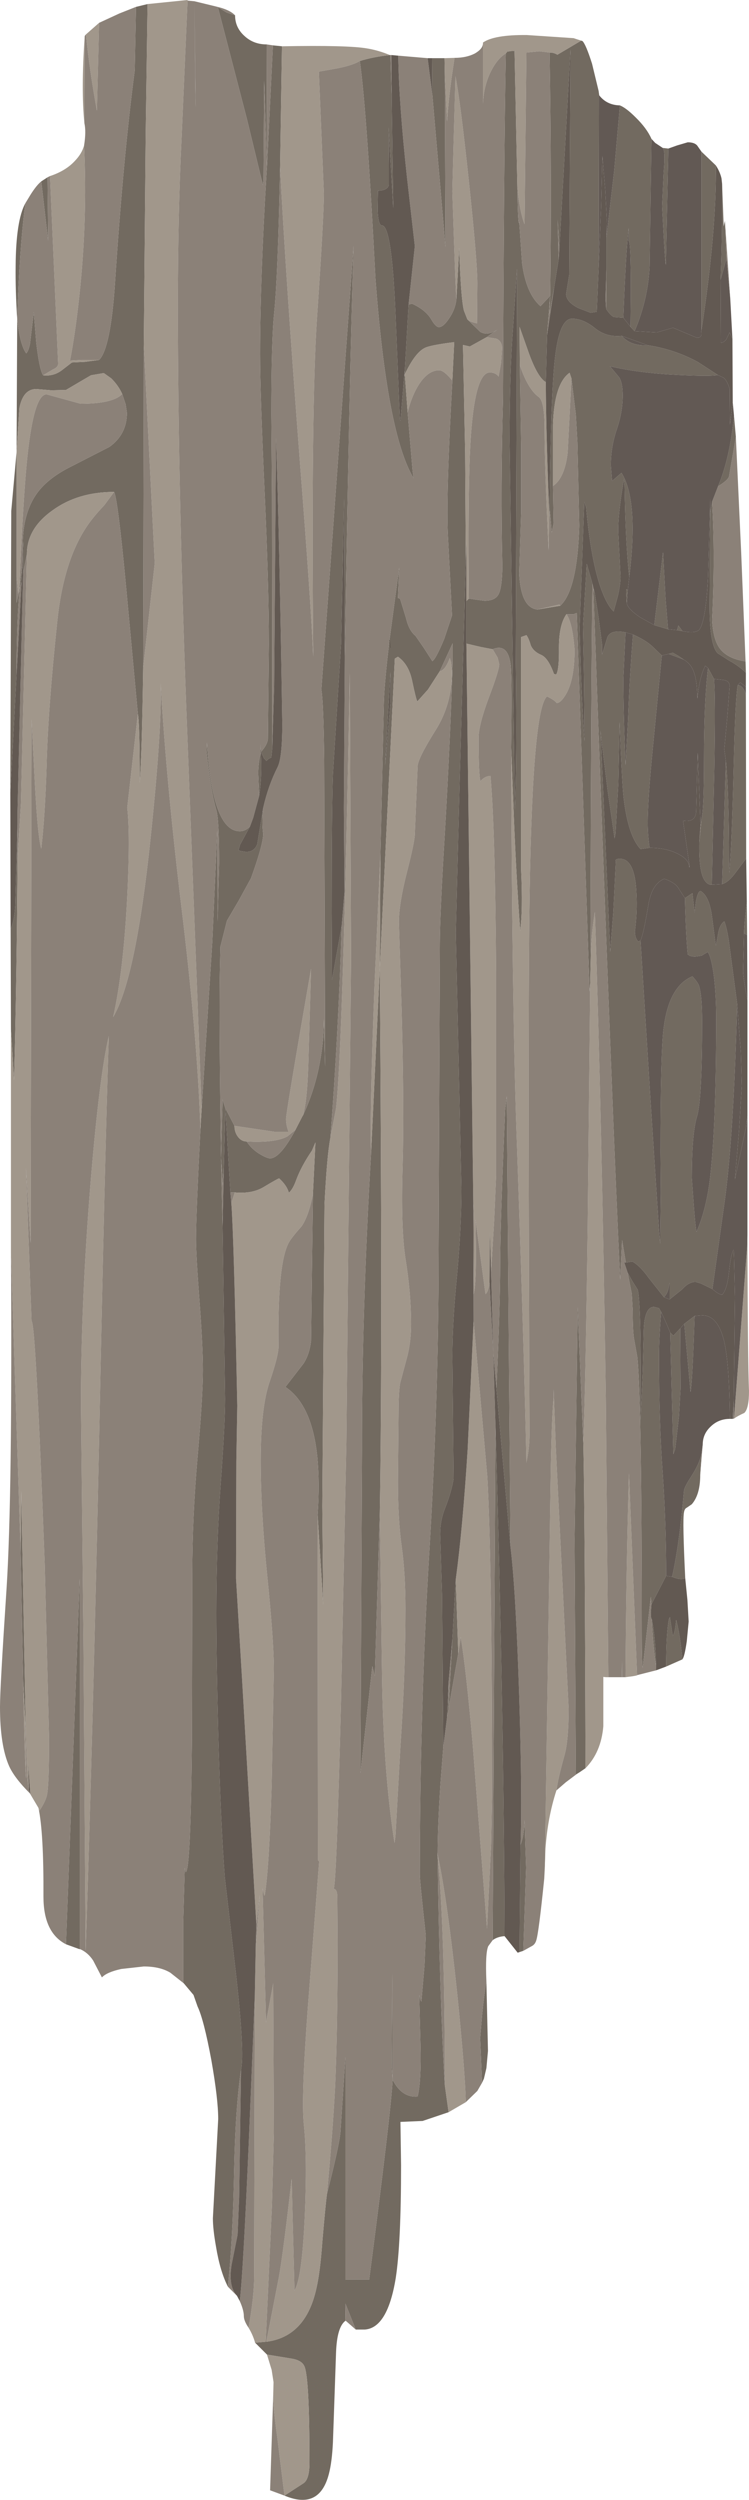 <?xml version="1.0" encoding="UTF-8" standalone="no"?>
<svg xmlns:xlink="http://www.w3.org/1999/xlink" height="399.7px" width="119.8px" xmlns="http://www.w3.org/2000/svg">
  <g transform="matrix(1.0, 0.0, 0.0, 1.0, 0.0, 0.0)">
    <use height="399.7" transform="matrix(1.0, 0.0, 0.0, 1.0, 0.0, 0.0)" width="119.8" xlink:href="#shape0"/>
  </g>
  <defs>
    <g id="shape0" transform="matrix(1.0, 0.0, 0.0, 1.0, 0.0, 0.0)">
      <path d="M69.1 9.3 L71.1 9.3 71.15 12.2 71.25 39.5 69.15 15.15 69.1 9.3 M93.15 6.55 Q93.7 7.05 94.7 10.2 L95.75 14.55 95.8 14.95 95.75 42.85 95.45 49.85 94.45 50.0 92.5 49.25 Q90.55 48.25 90.55 47.0 L90.8 45.45 91.05 43.9 91.25 7.9 89.45 40.05 89.2 35.1 89.35 41.45 88.65 45.85 87.9 50.25 88.0 47.3 87.5 53.6 87.3 61.1 Q86.0 60.35 84.6 56.5 L83.1 52.25 83.15 58.4 83.35 71.1 83.35 81.95 83.05 91.7 Q83.3 97.15 85.95 97.45 L89.6 96.85 Q92.35 94.35 92.65 84.05 L92.35 70.65 92.1 66.25 91.4 60.5 91.1 59.6 Q88.65 61.35 88.45 67.9 L88.45 77.7 88.55 83.65 88.25 85.15 87.9 81.2 Q88.1 63.15 88.75 57.4 89.45 50.95 91.5 50.95 93.3 50.95 95.2 52.5 97.0 53.95 99.45 53.7 100.85 55.35 103.6 55.2 107.9 55.85 111.65 57.9 L114.8 59.95 Q113.8 60.2 108.55 59.95 102.15 59.65 97.55 58.55 L99.05 60.35 Q99.6 61.25 99.6 63.2 99.6 65.9 98.65 68.65 97.7 71.45 97.7 74.4 L97.9 76.9 99.4 75.6 Q102.15 79.95 100.65 92.25 100.05 87.0 99.9 77.55 L99.8 76.55 Q98.75 82.7 98.9 85.35 L99.25 92.2 Q99.25 93.35 98.85 95.2 L98.15 97.75 Q97.0 96.7 95.95 93.6 94.45 88.95 93.75 81.1 L93.45 80.25 92.7 100.5 92.9 107.3 Q93.15 114.1 93.5 118.5 L93.4 108.05 93.25 100.15 93.85 90.15 94.75 93.3 Q94.55 109.3 94.45 147.2 L94.5 152.75 94.4 157.2 94.3 158.55 92.25 98.0 91.75 98.2 90.6 98.2 Q89.4 99.9 89.4 103.55 89.45 107.15 88.95 107.85 L88.6 107.75 Q87.7 105.2 86.55 104.7 85.35 104.2 84.9 103.2 84.6 102.1 84.2 101.55 L83.35 101.85 83.35 139.0 Q83.65 145.65 83.2 148.8 82.5 139.2 82.1 128.35 L81.75 119.55 Q81.9 109.2 81.7 106.6 81.35 102.75 78.8 103.8 L76.95 103.45 74.6 102.9 74.6 96.1 75.0 95.7 76.0 95.85 77.5 96.05 Q79.2 96.05 79.75 95.0 80.3 93.95 80.35 90.6 80.05 78.0 80.45 63.8 80.6 23.55 80.9 8.55 L81.15 8.25 81.85 8.15 Q82.85 8.15 82.3 8.2 L82.75 29.95 Q82.85 36.45 83.05 35.5 L83.5 42.05 Q84.15 46.95 86.45 48.95 L88.0 47.3 Q88.25 29.0 87.9 8.4 88.6 8.4 89.15 8.75 L92.95 6.5 93.15 6.55 M99.15 16.85 Q100.15 17.25 101.65 18.75 103.45 20.5 104.2 22.2 L103.9 42.6 Q103.65 47.9 101.5 52.95 L100.85 52.25 100.9 46.65 Q100.9 38.5 100.55 38.5 L100.55 36.45 Q100.1 40.3 99.7 50.8 L98.3 50.7 Q97.8 50.65 96.95 49.4 L97.0 42.8 97.0 37.95 98.25 27.2 99.15 16.85 M106.0 23.65 L106.9 23.75 106.5 42.35 Q106.35 41.5 106.15 37.6 L105.9 33.0 106.15 27.55 Q106.45 24.1 106.0 23.65 M112.2 24.25 L114.5 26.45 Q114.6 37.05 112.2 52.8 L112.2 24.25 M115.5 29.4 L115.75 36.2 115.95 35.3 116.2 41.35 115.25 44.75 Q115.55 37.7 115.5 29.7 L115.5 29.4 M117.4 66.45 L117.7 69.85 116.6 76.2 Q116.4 76.8 114.85 77.75 116.75 73.25 117.4 66.45 M119.25 105.75 L119.3 107.55 Q118.1 106.4 116.6 105.6 L114.8 104.45 Q113.5 103.2 113.5 96.95 L113.6 81.95 113.9 80.2 Q114.4 88.95 113.9 99.1 114.05 102.25 115.15 103.7 116.35 105.3 119.25 105.75 M119.3 111.45 L119.35 137.25 117.7 139.45 Q116.55 141.05 115.5 141.35 L116.1 121.7 Q116.6 127.0 116.6 137.55 L116.65 139.55 Q117.05 135.15 117.35 122.7 117.6 111.7 118.0 109.55 118.55 109.55 118.95 110.2 119.3 110.7 119.3 111.45 M119.45 144.2 L119.5 149.5 119.0 149.2 Q119.05 147.5 119.45 144.2 M112.0 235.8 Q112.0 238.95 110.65 240.5 L109.85 241.05 Q109.5 241.2 109.4 241.8 109.15 243.1 109.6 252.3 108.95 252.7 107.5 252.1 108.65 247.0 109.4 238.35 109.45 237.75 110.6 236.0 111.85 234.05 112.2 232.45 L112.0 235.8 M109.15 265.3 L106.55 266.45 Q106.55 261.0 107.0 258.85 L107.15 258.55 107.6 261.55 Q107.95 261.15 108.15 259.0 108.75 261.15 109.15 265.3 M99.5 268.15 L99.45 268.15 99.5 265.55 99.5 268.15 M93.65 282.7 L92.7 283.35 92.3 283.6 92.1 283.7 91.9 246.05 92.4 209.0 93.3 230.7 Q93.55 241.65 93.65 282.7 M83.7 311.9 L83.1 312.1 83.25 294.95 Q83.8 293.7 83.9 291.0 L84.15 298.6 83.7 311.9 M80.7 309.55 Q79.5 309.65 78.8 310.2 L79.25 227.9 Q80.6 274.95 80.7 309.55 M77.8 316.8 L78.05 327.9 77.8 330.65 77.4 332.35 77.1 333.0 76.8 325.85 77.1 322.25 Q77.4 319.1 77.8 316.8 M71.75 337.7 L67.6 339.1 64.05 339.25 64.15 346.15 Q64.15 358.7 63.3 364.2 62.0 372.2 58.35 372.45 L56.9 372.45 55.25 368.3 55.25 371.05 Q53.9 372.05 53.75 376.1 L53.4 386.25 53.25 390.5 Q53.1 393.65 52.6 395.55 51.1 401.35 45.5 399.0 L48.5 397.05 Q49.5 396.45 49.5 393.75 49.5 379.8 48.65 378.25 48.2 377.35 46.65 377.1 L42.7 376.45 41.5 375.25 40.8 374.55 42.5 374.4 42.6 374.4 Q48.9 373.6 50.6 365.9 51.2 363.35 51.55 358.5 52.05 352.6 52.3 350.75 54.25 343.1 54.45 340.9 L55.25 328.85 55.25 364.45 59.05 364.45 Q62.55 337.55 62.8 332.5 L62.65 330.4 62.75 315.45 62.8 332.5 Q64.25 335.4 66.8 335.2 67.4 332.75 67.25 326.8 L67.05 318.95 67.3 319.85 67.4 320.0 67.9 314.2 68.1 309.4 Q67.15 300.75 67.15 299.75 67.15 273.3 68.65 248.4 70.15 223.5 70.15 200.9 L70.35 151.0 Q70.35 146.25 71.15 133.2 72.05 117.7 72.4 105.6 L72.4 102.85 70.35 107.3 68.45 110.25 66.75 112.15 Q66.55 111.85 65.9 108.75 65.35 106.2 63.65 105.0 L63.15 105.3 60.75 154.75 60.85 136.55 61.4 112.15 Q61.5 109.05 62.3 102.35 L63.85 90.75 63.65 95.65 63.7 95.6 64.0 95.75 64.95 98.85 Q65.4 100.8 66.45 101.65 L67.8 103.6 69.15 105.7 Q69.7 105.4 71.05 102.15 L72.3 98.4 71.65 85.8 Q71.3 79.7 72.35 60.85 L72.65 54.7 Q68.7 55.2 67.9 55.65 66.35 56.45 64.75 59.85 L65.2 65.9 66.0 75.35 66.15 76.45 Q61.9 69.4 60.05 44.5 58.65 17.45 57.55 9.75 59.65 9.1 62.35 8.8 L62.45 8.8 62.65 15.7 62.9 33.3 62.15 20.35 62.2 26.3 62.2 29.55 Q62.0 30.45 60.45 30.5 L60.4 33.6 Q60.5 36.05 61.1 36.05 62.65 36.05 63.25 49.95 L63.95 67.0 64.05 67.3 64.65 60.2 64.75 59.85 64.75 59.15 65.35 48.7 65.9 48.55 Q68.1 49.55 69.0 51.1 69.7 52.3 70.2 52.3 70.9 52.3 71.8 50.95 72.85 49.45 73.0 47.8 L73.45 39.6 Q73.7 47.6 74.2 49.65 L74.75 51.05 74.8 51.1 76.8 53.05 Q78.0 53.75 79.55 52.7 L77.85 53.9 75.15 55.4 74.05 55.15 74.4 72.4 74.5 89.65 73.5 125.55 72.9 149.15 73.8 190.0 Q73.8 196.3 73.1 203.9 72.35 211.5 72.35 216.85 L72.55 236.45 Q72.2 238.55 71.2 241.1 70.4 243.05 70.4 245.3 L70.7 254.9 70.9 279.35 70.45 285.2 Q70.0 291.95 70.0 296.5 L69.95 296.2 70.0 296.75 Q70.3 319.0 71.15 333.4 L71.75 337.7 M36.45 365.6 Q35.2 363.15 34.55 359.2 34.05 356.4 34.05 354.65 L34.9 338.8 Q34.9 335.6 33.8 329.35 32.6 322.9 31.6 320.8 L30.95 318.95 29.4 317.1 29.3 317.0 29.3 307.45 29.55 298.65 29.7 299.3 Q30.5 299.3 30.7 278.05 L30.75 251.7 Q30.75 242.65 31.6 232.95 32.45 223.25 32.45 219.1 32.45 215.15 31.9 207.9 31.35 200.6 31.35 198.1 31.35 194.35 32.05 180.65 L32.25 177.35 33.95 150.65 34.75 132.75 34.8 147.35 35.05 137.95 Q35.05 131.05 34.6 129.5 33.7 126.4 33.05 120.35 L33.1 118.7 Q33.95 132.9 38.35 132.9 39.3 132.9 40.0 132.1 L38.4 135.05 38.15 135.9 38.4 136.05 39.35 136.2 Q40.7 136.2 41.15 134.95 L42.1 129.15 Q41.85 131.6 42.1 133.35 42.05 135.15 40.15 140.4 L38.15 144.05 36.3 147.2 35.25 151.35 35.15 156.2 Q35.05 165.05 35.35 185.1 L35.6 175.8 36.05 177.2 37.5 180.0 Q37.5 181.05 38.1 181.8 38.65 182.5 39.45 182.5 40.3 183.8 41.7 184.6 42.75 185.2 43.2 185.2 44.8 185.2 47.25 180.65 L48.3 178.6 48.5 178.25 Q51.75 171.25 51.8 162.9 L52.0 170.55 51.85 121.6 Q51.75 112.3 51.4 110.25 L56.55 39.3 Q55.85 62.25 55.15 105.25 L55.05 79.7 54.55 102.95 53.25 123.75 Q53.05 128.95 53.05 146.0 L53.1 156.65 54.65 148.05 Q54.1 165.6 52.85 181.85 L52.85 181.9 Q52.3 184.65 51.9 192.6 L51.55 240.8 51.7 256.6 50.8 242.2 Q51.15 237.15 50.75 232.9 49.9 224.6 45.65 221.75 L48.55 218.0 Q49.5 216.55 49.75 214.4 L50.05 190.9 50.45 182.65 49.9 183.95 Q48.2 186.45 47.4 188.6 46.85 190.15 46.2 190.7 45.9 189.55 44.65 188.4 44.4 188.45 42.15 189.8 40.3 190.9 37.55 190.65 L36.85 190.65 36.05 177.2 35.8 186.5 35.65 189.55 35.35 185.1 35.6 196.05 36.0 223.65 Q36.0 227.65 35.3 237.2 34.6 246.75 34.6 257.85 34.6 265.25 34.9 276.95 35.3 291.55 35.95 300.1 L37.75 315.65 Q39.15 328.2 38.55 330.95 37.65 337.05 37.45 346.9 37.25 358.05 36.45 365.6 M12.75 311.6 L12.75 311.65 10.55 310.85 12.75 252.4 12.75 311.6 M1.75 164.55 L1.7 148.55 Q2.3 147.15 2.45 144.65 L2.8 131.75 2.8 137.3 Q2.7 155.75 2.25 172.7 L1.75 164.55 M1.65 126.75 L1.8 81.7 2.65 72.25 2.75 51.05 Q2.45 46.35 2.5 42.55 2.55 35.25 4.05 32.5 3.1 39.85 2.75 51.05 3.2 55.15 4.2 56.5 4.6 56.05 4.8 54.95 L5.4 49.9 5.8 54.8 Q6.3 59.1 6.9 60.0 8.6 60.2 9.95 59.15 L11.5 57.95 13.6 57.85 15.85 57.55 Q17.7 55.7 18.4 45.15 19.7 25.35 21.55 11.25 L21.75 1.1 23.6 0.65 23.3 21.6 23.0 55.2 22.9 106.75 Q22.7 120.85 22.35 125.15 22.35 115.6 22.05 114.15 L20.15 93.65 Q18.85 79.85 18.25 78.65 12.45 78.65 8.4 81.6 4.3 84.5 4.3 88.6 L3.7 91.55 3.75 86.5 3.65 88.4 Q3.4 82.7 5.65 79.25 7.4 76.55 11.45 74.55 L17.5 71.45 Q20.3 69.45 20.3 66.0 L20.1 64.65 19.55 63.0 Q18.95 61.65 17.8 60.5 L16.6 59.65 14.55 60.0 12.5 61.2 10.55 62.35 8.2 62.4 5.8 62.2 Q3.7 62.2 3.1 65.25 L2.65 72.25 2.65 92.05 2.65 96.4 3.1 94.3 3.6 90.1 3.45 93.0 3.1 94.3 2.9 97.45 Q2.65 101.75 2.65 107.75 L1.65 126.75 M6.6 29.0 L7.6 28.35 7.7 38.5 6.6 29.0 M37.6 2.45 Q37.6 4.4 39.1 5.75 40.55 7.1 42.65 7.1 L42.7 26.65 43.65 7.25 45.1 7.4 44.8 26.7 Q44.45 44.2 43.85 50.05 43.4 54.35 43.4 66.2 L43.5 79.3 43.55 119.6 43.4 121.1 43.0 121.3 42.6 121.65 42.2 121.2 41.75 120.2 Q42.75 119.1 42.85 118.15 L43.0 103.05 Q43.0 93.45 42.3 78.15 41.6 62.9 41.6 56.65 41.6 44.8 42.6 28.2 L42.7 26.65 42.25 12.9 42.15 28.7 42.05 29.6 39.5 19.05 34.85 1.15 36.25 2.0 37.6 2.45 M60.75 241.85 L59.95 267.95 59.55 266.4 57.65 283.5 57.9 232.0 Q57.85 209.95 59.35 184.4 L60.75 154.75 Q61.2 214.85 60.75 241.85 M31.1 0.2 L31.3 17.15 31.25 15.7 31.1 0.2 M41.45 127.25 L41.3 123.65 Q41.3 122.1 41.7 120.3 41.95 123.95 41.45 127.25 M100.4 94.4 L100.25 96.45 100.15 94.65 Q100.15 94.05 100.25 94.25 L100.4 94.4 M104.65 99.95 L106.05 88.3 106.45 95.65 106.85 100.6 104.65 99.95 M108.3 100.75 L108.5 100.0 109.15 100.9 108.3 100.75 M95.15 94.95 L95.75 98.8 96.3 103.05 96.3 104.65 97.1 102.05 Q97.5 100.6 100.05 101.1 L99.7 108.45 Q99.7 113.8 100.0 120.8 L100.05 122.35 100.45 115.15 Q100.7 108.2 101.25 101.45 103.5 102.45 104.6 103.6 L105.85 104.8 104.45 119.25 Q103.6 127.8 103.6 131.55 103.6 133.5 103.9 135.55 L102.45 135.75 Q100.45 133.6 99.75 127.55 99.5 125.5 99.1 115.45 L98.9 125.25 98.45 133.25 98.3 134.05 97.2 126.45 96.15 117.9 96.05 116.8 97.6 152.2 98.1 145.8 98.5 137.75 98.45 137.55 Q98.55 137.3 99.15 137.3 101.6 137.3 101.8 142.95 101.95 145.8 101.55 148.9 101.55 150.0 102.1 150.55 L102.45 150.35 104.0 175.2 105.4 196.65 105.6 198.85 105.7 190.7 105.65 184.25 Q105.65 168.05 106.15 164.35 107.0 157.65 110.75 156.1 111.65 157.1 111.8 157.6 112.3 159.1 112.3 163.3 112.3 175.75 111.5 178.45 110.65 181.2 110.65 188.35 L110.95 192.45 Q111.2 195.9 111.4 196.95 112.85 193.7 113.5 188.9 114.55 180.6 114.55 162.8 114.55 159.2 114.2 156.2 113.8 153.05 113.2 152.2 L112.2 152.8 111.1 152.95 110.4 152.85 110.0 152.6 Q109.7 149.5 109.55 143.6 L110.75 142.8 111.1 145.9 111.3 144.2 Q111.6 142.5 112.05 142.45 113.4 143.25 113.85 146.3 L114.5 151.25 114.9 149.05 Q115.15 147.8 115.85 147.3 116.2 148.15 116.55 150.25 L117.9 160.45 Q117.35 181.3 115.95 191.75 L113.95 206.1 112.1 205.2 111.25 204.95 Q110.15 204.95 109.1 206.15 L107.1 207.75 107.1 205.1 106.95 205.8 Q106.85 206.7 106.2 207.4 L103.75 204.3 Q102.35 202.35 101.15 201.7 L100.1 201.85 99.5 198.25 99.2 204.6 Q98.15 184.1 94.9 94.1 L95.15 94.95 M106.95 104.55 L107.6 104.35 108.55 104.9 109.35 105.45 106.95 104.55 M113.25 106.8 L114.2 108.55 Q114.45 111.4 114.25 122.9 L113.85 141.45 Q113.2 141.5 112.7 140.75 111.75 139.35 111.85 134.6 L112.2 130.95 Q112.6 129.6 112.6 121.45 112.6 112.1 113.25 106.8 M82.05 52.45 Q81.5 59.6 81.5 70.5 L82.35 129.45 Q82.7 122.1 82.5 106.0 L82.7 42.95 82.05 52.45 M79.4 222.0 Q80.0 208.7 80.0 202.2 80.0 195.45 80.8 177.45 L81.05 175.25 81.65 247.3 79.4 222.0 M62.3 102.35 L62.45 103.55 62.3 102.35 M61.6 122.4 L62.45 112.35 62.45 107.45 61.65 121.4 61.6 122.4 M71.5 274.6 L71.75 268.95 71.75 273.2 72.35 262.1 72.9 252.5 73.3 264.35 71.75 273.2 71.5 274.6 M100.4 203.5 L101.15 204.85 102.0 206.2 Q102.6 208.5 102.45 227.05 L102.8 219.35 102.95 213.4 Q102.95 208.95 104.6 208.95 L105.4 209.15 105.75 209.75 Q105.4 214.05 105.4 216.8 105.4 227.45 106.0 235.6 106.55 243.7 106.55 251.95 L104.2 256.5 104.1 255.3 102.8 266.65 Q102.65 265.95 102.65 261.45 102.65 224.55 101.95 217.05 L101.45 214.25 Q101.2 213.15 101.2 209.55 L101.05 206.85 100.4 203.5 M107.2 213.05 L107.7 213.55 108.8 212.4 108.85 222.0 108.6 226.45 108.0 231.65 107.7 232.5 107.2 213.05 M109.45 211.65 L111.1 210.4 Q110.75 221.0 110.45 222.55 L109.45 211.65 M3.3 248.0 L3.4 238.35 4.1 275.15 4.1 276.55 4.0 274.6 3.7 268.8 3.3 248.0 M104.25 258.85 Q104.75 261.35 104.9 265.0 L104.9 266.2 Q104.45 262.9 104.25 258.85" fill="#726a60" fill-rule="evenodd" stroke="none"/>
      <path d="M71.1 9.3 L72.7 9.25 72.2 12.65 Q71.7 16.4 71.5 19.4 L71.15 12.2 71.1 9.3 M77.25 6.9 L77.25 6.8 Q79.05 5.55 84.25 5.6 L91.75 6.1 92.35 6.3 92.95 6.5 89.15 8.75 Q88.6 8.4 87.9 8.4 L86.25 8.2 84.2 8.4 83.9 35.85 Q83.1 33.75 82.75 29.95 L82.3 8.2 Q82.85 8.15 81.85 8.15 L81.15 8.25 80.9 8.55 Q79.55 9.35 78.5 11.45 77.35 13.8 77.25 16.6 L77.25 6.9 M119.55 197.5 Q119.6 217.9 119.8 222.4 119.8 225.2 119.05 225.9 118.05 226.35 117.4 226.8 L119.5 199.4 119.55 197.5 M101.2 268.0 L100.05 268.15 Q100.15 250.95 100.6 235.55 L101.9 267.85 101.2 268.0 M96.9 268.15 L96.5 268.1 96.5 276.0 Q96.15 280.15 93.65 282.7 93.55 241.65 93.3 230.7 93.65 222.15 94.0 195.8 L94.4 157.2 94.5 152.75 Q94.55 149.45 95.15 145.8 96.25 178.85 96.9 223.55 L97.3 268.15 96.9 268.15 M89.0 286.25 Q87.6 290.55 87.25 295.55 L87.15 298.35 88.1 234.55 Q88.25 226.65 88.55 223.4 L88.55 222.1 88.9 231.5 90.95 273.15 Q90.95 278.25 90.3 280.6 89.25 284.35 89.0 286.25 M74.5 336.1 L71.75 337.7 71.15 333.4 Q71.15 307.95 70.0 296.75 L69.95 296.2 70.0 296.5 Q71.6 304.05 73.15 318.95 74.4 331.35 74.5 336.1 M55.3 371.05 L55.25 371.05 55.25 368.3 55.3 371.05 M43.7 382.9 L43.75 380.85 43.45 378.9 42.7 376.45 46.65 377.1 Q48.2 377.35 48.65 378.25 49.5 379.8 49.5 393.75 49.5 396.45 48.5 397.05 L45.5 399.0 44.35 389.7 Q43.7 385.05 43.7 382.9 M40.8 374.55 Q40.45 373.3 39.75 372.15 40.65 367.25 40.65 363.85 L40.75 319.4 40.9 311.4 41.55 302.9 41.0 307.65 38.7 268.2 37.75 252.35 37.8 233.6 37.95 224.75 Q37.4 197.5 37.0 192.35 L37.55 190.65 Q40.3 190.9 42.15 189.8 44.4 188.45 44.65 188.4 45.9 189.55 46.2 190.7 46.85 190.15 47.4 188.6 48.2 186.45 49.9 183.95 L50.45 182.65 50.05 190.9 Q49.4 194.35 48.25 196.05 46.95 197.5 46.35 198.4 44.35 201.5 44.55 215.25 44.55 216.75 43.15 220.85 41.7 225.0 41.7 233.55 41.7 241.6 42.75 252.0 43.8 262.4 43.8 266.9 L43.45 285.45 Q43.05 298.7 42.35 303.0 L42.25 303.05 42.0 301.9 42.55 323.35 43.7 317.1 43.8 341.05 43.5 352.55 42.5 374.4 40.8 374.55 M6.15 289.05 L4.85 286.85 4.5 281.85 4.6 286.15 Q4.3 284.8 4.1 275.15 L3.4 238.35 3.3 248.0 1.75 200.3 1.75 164.55 2.25 172.7 Q2.7 155.75 2.8 137.3 L3.35 128.45 4.3 88.6 Q4.3 84.5 8.4 81.6 12.45 78.65 18.25 78.65 L16.7 80.75 Q14.95 82.6 14.0 84.0 10.15 89.6 9.15 99.45 7.65 113.7 7.45 122.55 7.2 130.55 6.6 135.7 6.05 133.9 5.6 125.65 L5.05 115.0 4.9 198.75 4.15 186.7 5.05 211.25 Q5.7 211.25 7.15 250.0 L7.85 277.95 Q7.85 285.6 7.5 287.05 7.25 288.1 6.3 289.5 L6.15 289.05 M8.0 28.15 Q10.55 27.3 12.0 25.7 13.1 24.55 13.45 23.25 14.0 35.15 12.7 47.2 12.05 53.3 11.2 57.65 L13.05 57.55 15.85 57.55 13.6 57.85 11.5 57.95 9.95 59.15 Q8.6 60.2 6.9 60.0 L8.5 59.05 Q9.3 58.7 9.3 58.15 L8.0 28.15 M13.5 19.7 Q12.95 14.4 13.55 5.75 L13.5 19.7 M13.75 5.5 L15.85 3.65 15.5 17.7 Q14.3 11.15 13.75 5.5 M23.6 0.65 L30.0 0.0 30.0 0.1 29.05 21.95 Q28.45 33.9 28.45 49.05 28.45 79.05 30.0 118.55 L32.25 177.35 32.05 180.65 Q31.7 167.75 29.3 147.35 26.6 125.3 25.7 109.25 25.9 116.65 24.1 133.85 21.75 156.45 18.1 162.6 19.75 155.25 20.35 143.4 20.85 133.35 20.35 129.15 L22.05 114.15 Q22.35 115.6 22.35 125.15 22.7 120.85 22.9 106.75 L24.75 90.05 23.0 55.2 23.3 21.6 23.6 0.65 M45.1 7.4 Q55.65 7.2 58.75 7.75 60.55 8.05 62.35 8.8 59.65 9.1 57.55 9.75 56.5 10.4 54.1 10.9 L51.0 11.45 51.8 30.9 Q51.8 34.7 50.7 50.85 49.75 65.0 50.1 105.0 49.75 96.55 48.0 74.25 45.65 43.55 44.8 26.7 L45.1 7.4 M37.5 180.0 L43.9 180.95 46.15 180.95 Q45.75 179.9 45.75 178.9 45.75 177.9 49.75 154.9 L49.35 168.95 Q49.2 175.15 48.65 177.55 L48.5 178.25 48.3 178.6 47.25 180.65 45.95 181.7 Q43.95 182.75 39.45 182.5 38.65 182.5 38.1 181.8 37.5 181.05 37.5 180.0 M52.85 181.85 L53.75 177.2 Q54.85 167.45 55.95 107.6 L56.15 153.2 55.4 230.7 54.55 271.75 Q53.8 302.0 53.35 302.0 53.9 302.0 53.95 303.1 L54.0 310.2 Q54.0 324.65 53.6 333.6 53.25 340.5 52.3 350.75 52.05 352.6 51.55 358.5 51.2 363.35 50.6 365.9 48.9 373.6 42.6 374.4 L44.6 364.1 Q45.3 360.25 46.65 348.35 L47.1 366.2 Q48.3 364.3 48.75 354.3 49.15 345.0 48.6 339.65 48.15 335.5 49.25 320.8 L51.05 297.6 50.85 297.4 50.8 242.2 51.7 256.6 51.55 240.8 51.9 192.6 Q52.3 184.65 52.85 181.9 L52.85 181.85 M70.35 107.3 Q71.2 107.2 71.95 105.2 L72.15 105.9 72.3 107.35 Q72.3 112.55 69.7 116.7 66.9 121.15 66.8 122.45 L66.35 133.3 Q66.35 134.55 65.05 139.6 63.8 144.55 63.8 147.45 L64.25 161.85 Q64.65 177.4 64.4 186.4 64.1 196.35 64.85 201.2 65.75 206.75 65.75 211.7 65.75 214.35 65.2 216.65 L64.0 221.15 Q63.75 222.65 63.75 225.7 L63.65 236.85 Q63.65 243.0 64.25 247.25 64.85 251.55 64.85 257.2 64.85 267.55 64.05 279.15 L63.25 293.6 63.1 294.65 Q61.3 283.15 61.1 267.7 L60.75 241.85 Q61.2 214.85 60.75 154.75 L59.35 184.4 Q59.1 178.6 59.9 157.55 L60.85 136.55 60.75 154.75 63.15 105.3 63.65 105.0 Q65.35 106.2 65.9 108.75 66.55 111.85 66.75 112.15 L68.45 110.25 70.35 107.3 M72.35 60.85 Q71.0 59.2 70.25 59.2 68.5 59.2 67.05 61.4 65.9 63.15 65.2 65.9 L64.75 59.85 Q66.35 56.45 67.9 55.65 68.7 55.2 72.65 54.7 L72.35 60.85 M73.0 47.8 Q72.9 47.5 72.35 30.6 L72.55 22.8 72.85 12.2 Q73.65 16.3 75.0 29.05 76.35 41.8 76.35 45.3 L76.3 51.7 Q75.15 51.45 74.8 51.1 L74.75 51.05 74.2 49.65 Q73.7 47.6 73.45 39.6 L73.0 47.8 M77.85 53.9 L79.4 54.15 Q80.3 54.55 80.3 55.7 L80.15 58.0 79.75 60.2 Q79.25 59.55 78.35 59.55 75.7 59.55 75.15 72.7 74.85 80.1 75.0 95.7 L74.6 96.1 74.6 86.5 74.5 89.65 74.4 72.4 74.05 55.15 75.15 55.4 77.85 53.9 M19.55 63.0 Q18.05 64.55 12.9 64.55 L7.45 63.05 Q5.15 63.05 4.1 76.05 3.55 82.95 3.1 94.0 L2.9 94.95 2.65 92.05 2.65 72.25 3.1 65.25 Q3.7 62.2 5.8 62.2 L8.2 62.4 10.55 62.35 12.5 61.2 14.55 60.0 16.6 59.65 17.8 60.5 Q18.95 61.65 19.55 63.0 M87.3 61.1 Q87.35 69.95 87.85 81.85 L87.75 88.0 Q87.1 74.45 87.1 68.55 87.1 64.2 86.2 63.5 84.45 62.25 83.15 58.4 L83.1 52.25 84.6 56.5 Q86.0 60.35 87.3 61.1 M88.45 77.7 L88.45 67.9 Q88.65 61.35 91.1 59.6 L91.4 60.5 90.8 72.3 Q90.35 76.4 88.45 77.7 M89.6 96.85 L85.95 97.45 89.5 96.65 89.6 96.85 M74.6 102.9 L76.95 103.45 78.8 103.8 79.6 105.15 79.85 106.2 Q79.85 107.15 78.2 111.5 76.55 115.9 76.55 118.0 76.55 124.0 76.85 124.9 77.5 124.1 78.45 124.05 79.2 132.45 79.35 155.65 L79.35 187.95 79.05 194.95 78.55 203.4 78.35 196.95 78.3 205.05 Q78.1 206.6 77.65 206.9 L76.05 194.95 Q76.3 205.1 75.75 206.95 75.9 194.7 75.7 192.3 L74.6 102.9 M81.75 119.55 L82.1 128.35 Q82.5 139.2 83.2 148.8 83.65 145.65 83.35 139.0 L83.35 101.85 84.2 101.55 Q84.6 102.1 84.9 103.2 85.35 104.2 86.55 104.7 87.7 105.2 88.6 107.75 L88.95 107.85 Q89.45 107.15 89.4 103.55 89.4 99.9 90.6 98.2 91.55 99.5 91.9 103.85 91.9 108.6 90.55 110.95 89.7 112.4 89.05 112.4 88.65 111.9 87.5 111.35 85.0 113.35 84.65 147.7 84.45 168.9 84.7 229.35 84.7 231.4 84.2 233.85 83.8 214.8 82.6 180.65 81.9 160.0 81.75 119.55 M72.9 252.5 Q74.0 244.4 74.8 231.7 L75.75 211.2 77.95 236.15 Q78.7 250.05 78.7 287.3 L78.55 294.85 77.9 308.35 75.6 278.8 Q74.55 266.9 73.7 261.75 L73.3 264.35 72.9 252.5 M14.5 188.95 Q15.9 172.05 17.4 165.65 16.75 185.4 15.85 230.2 14.9 275.2 13.7 311.95 L13.35 262.35 12.95 224.5 Q12.95 207.9 14.5 188.95 M3.7 268.8 L4.0 274.6 4.2 284.35 Q4.0 283.4 3.7 268.8" fill="#a1978b" fill-rule="evenodd" stroke="none"/>
      <path d="M72.7 9.25 Q74.6 9.25 75.95 8.55 77.25 7.8 77.25 6.9 L77.25 16.6 Q77.35 13.8 78.5 11.45 79.55 9.35 80.9 8.55 80.6 23.55 80.45 63.8 80.05 78.0 80.35 90.6 80.3 93.95 79.75 95.0 79.2 96.05 77.5 96.05 L76.0 95.85 75.0 95.7 Q74.85 80.1 75.15 72.7 75.7 59.55 78.35 59.55 79.25 59.55 79.75 60.2 L80.15 58.0 80.3 55.7 Q80.3 54.55 79.4 54.15 L77.85 53.9 79.55 52.7 Q78.0 53.75 76.8 53.05 L74.8 51.1 Q75.15 51.45 76.3 51.7 L76.35 45.3 Q76.35 41.8 75.0 29.05 73.65 16.3 72.85 12.2 L72.55 22.8 72.35 30.6 Q72.9 47.5 73.0 47.8 72.85 49.45 71.8 50.95 70.9 52.3 70.2 52.3 69.7 52.3 69.0 51.1 68.1 49.55 65.9 48.55 L65.35 48.7 66.35 39.35 65.1 28.4 Q63.8 16.45 63.7 8.9 L68.4 9.3 69.15 15.15 71.25 39.5 71.15 12.2 71.5 19.4 Q71.7 16.4 72.2 12.65 L72.7 9.25 M92.35 6.3 L93.15 6.55 92.95 6.5 92.35 6.3 M95.75 14.55 L95.85 15.25 95.8 14.95 95.75 14.55 M115.95 35.3 L116.8 47.7 116.2 41.35 115.95 35.3 M117.7 69.85 L118.55 88.35 119.25 105.75 Q116.35 105.3 115.15 103.7 114.05 102.25 113.9 99.1 114.4 88.95 113.9 80.2 L114.85 77.75 Q116.4 76.8 116.6 76.2 L117.7 69.85 M117.4 226.8 L117.2 226.85 117.35 224.0 117.35 226.8 117.4 226.8 M112.4 230.95 L112.0 235.8 112.2 232.45 112.4 230.95 M104.95 267.05 L101.2 268.0 101.9 267.85 100.6 235.55 Q100.15 250.95 100.05 268.15 L99.5 268.15 99.5 265.55 99.45 268.15 96.9 268.15 97.3 268.15 96.9 223.55 Q96.25 178.85 95.15 145.8 94.55 149.45 94.5 152.75 L94.45 147.2 Q94.55 109.3 94.75 93.3 L95.15 94.95 94.9 94.1 Q98.15 184.1 99.2 204.6 L99.5 198.25 100.1 201.85 99.85 201.85 100.4 203.5 101.05 206.85 101.2 209.55 Q101.2 213.15 101.45 214.25 L101.95 217.05 Q102.65 224.55 102.65 261.45 102.65 265.95 102.8 266.65 L104.1 255.3 104.2 256.5 104.1 257.8 Q104.1 258.8 104.25 258.85 104.45 262.9 104.9 266.2 L104.9 265.0 104.95 267.05 M92.3 283.6 L90.5 284.95 89.0 286.25 Q89.25 284.35 90.3 280.6 90.95 278.25 90.95 273.15 L88.9 231.5 88.55 222.1 88.55 223.4 Q88.25 226.65 88.1 234.55 L87.15 298.35 87.05 300.35 Q86.15 309.25 85.75 310.3 85.55 310.9 85.05 311.15 L83.7 311.9 84.15 298.6 83.9 291.0 Q83.8 293.7 83.25 294.95 83.55 287.85 83.05 271.35 82.5 254.15 81.65 247.3 L81.05 175.25 80.8 177.45 Q80.0 195.45 80.0 202.2 80.0 208.7 79.4 222.0 L78.9 216.3 78.55 203.4 79.05 194.95 79.35 187.95 79.35 155.65 Q79.2 132.45 78.45 124.05 77.5 124.1 76.85 124.9 76.55 124.0 76.55 118.0 76.55 115.9 78.2 111.5 79.85 107.15 79.85 106.2 L79.6 105.15 78.8 103.8 Q81.35 102.75 81.7 106.6 81.9 109.2 81.75 119.55 81.9 160.0 82.6 180.65 83.8 214.8 84.2 233.85 84.7 231.4 84.7 229.35 84.45 168.9 84.65 147.7 85.0 113.35 87.5 111.35 88.65 111.9 89.05 112.4 89.7 112.4 90.55 110.95 91.9 108.6 91.9 103.85 91.55 99.5 90.6 98.2 L91.75 98.2 92.25 98.0 94.3 158.55 94.4 157.2 94.0 195.8 Q93.65 222.15 93.3 230.7 L92.4 209.0 91.9 246.05 92.1 283.7 92.3 283.6 M78.8 310.2 L78.1 311.15 Q77.6 312.25 77.8 316.8 77.4 319.1 77.1 322.25 L76.8 325.85 77.1 333.0 76.35 334.3 74.5 336.1 Q74.4 331.35 73.15 318.95 71.6 304.05 70.0 296.5 70.0 291.95 70.45 285.2 L70.9 279.35 71.5 274.6 71.75 273.2 73.3 264.35 73.7 261.75 Q74.55 266.9 75.6 278.8 L77.9 308.35 78.55 294.85 78.7 287.3 Q78.7 250.05 77.95 236.15 L75.75 211.2 75.7 192.3 Q75.9 194.7 75.75 206.95 76.3 205.1 76.05 194.95 L77.65 206.9 Q78.1 206.6 78.3 205.05 L78.9 216.3 79.25 227.9 78.8 310.2 M56.9 372.45 L55.3 371.05 55.25 368.3 56.9 372.45 M45.5 399.0 L43.2 398.15 43.7 382.9 Q43.7 385.05 44.35 389.7 L45.5 399.0 M39.75 372.15 Q39.0 371.05 39.0 370.3 39.0 369.35 38.35 367.9 38.9 363.3 39.8 342.3 L40.75 319.4 40.65 363.85 Q40.65 367.25 39.75 372.15 M37.8 366.95 L36.45 365.6 Q37.25 358.05 37.45 346.9 37.65 337.05 38.55 330.95 L38.25 351.35 38.0 357.3 37.05 362.05 Q36.5 365.4 37.8 366.95 M29.4 317.1 L27.25 315.4 Q25.6 314.4 23.0 314.4 L19.4 314.8 Q17.1 315.3 16.3 316.15 L14.9 313.45 Q14.05 312.15 12.75 311.6 L12.75 252.4 10.55 310.85 Q6.95 309.0 6.95 303.25 7.0 292.95 6.15 289.05 L6.3 289.5 Q7.25 288.1 7.5 287.05 7.85 285.6 7.85 277.95 L7.15 250.0 Q5.7 211.25 5.05 211.25 L4.15 186.7 4.9 198.75 5.05 115.0 5.6 125.65 Q6.05 133.9 6.6 135.7 7.2 130.55 7.45 122.55 7.65 113.7 9.15 99.45 10.15 89.6 14.0 84.0 14.95 82.6 16.7 80.75 L18.25 78.65 Q18.85 79.85 20.15 93.65 L22.05 114.15 20.35 129.15 Q20.85 133.35 20.35 143.4 19.75 155.25 18.1 162.6 21.75 156.45 24.1 133.85 25.9 116.65 25.7 109.25 26.6 125.3 29.3 147.35 31.7 167.75 32.05 180.65 31.35 194.35 31.35 198.1 31.35 200.6 31.9 207.9 32.45 215.15 32.45 219.1 32.45 223.25 31.6 232.95 30.75 242.65 30.75 251.7 L30.7 278.05 Q30.5 299.3 29.7 299.3 L29.55 298.65 29.3 307.45 29.3 317.0 29.4 317.1 M4.8 286.75 Q2.3 284.25 1.45 282.35 0.0 279.05 0.0 272.9 0.0 269.85 1.05 253.95 2.0 239.15 1.75 200.3 L3.3 248.0 3.7 268.8 Q4.0 283.4 4.2 284.35 L4.0 274.6 4.1 276.55 4.1 275.15 Q4.3 284.8 4.6 286.15 L4.8 286.75 M4.05 32.5 L4.9 31.1 Q5.85 29.6 6.6 29.0 L7.7 38.5 7.6 28.35 8.0 28.15 9.3 58.15 Q9.3 58.7 8.5 59.05 L6.9 60.0 Q6.3 59.1 5.8 54.8 L5.4 49.9 4.8 54.95 Q4.6 56.05 4.2 56.5 3.2 55.15 2.75 51.05 3.1 39.85 4.05 32.5 M13.45 23.25 Q13.8 21.05 13.5 19.7 L13.55 5.75 13.75 5.5 Q14.3 11.15 15.5 17.7 L15.85 3.65 19.1 2.15 21.75 1.1 21.55 11.25 Q19.7 25.35 18.4 45.15 17.7 55.7 15.85 57.55 L13.05 57.55 11.2 57.65 Q12.05 53.3 12.7 47.2 14.0 35.15 13.45 23.25 M30.0 0.1 L31.1 0.2 34.6 1.05 Q36.75 1.55 37.6 2.45 L36.25 2.0 34.85 1.15 39.5 19.05 42.05 29.6 42.15 28.7 42.25 12.9 42.7 26.65 42.6 28.2 Q41.6 44.8 41.6 56.65 41.6 62.9 42.3 78.15 43.0 93.45 43.0 103.05 L42.85 118.15 Q42.75 119.1 41.75 120.2 L41.65 118.95 41.7 120.3 Q41.3 122.1 41.3 123.65 L41.45 127.25 40.5 130.75 40.0 132.1 Q39.3 132.9 38.35 132.9 33.95 132.9 33.1 118.7 L33.05 120.35 Q33.7 126.4 34.6 129.5 35.05 131.05 35.05 137.95 L34.8 147.35 34.75 132.75 33.95 150.65 32.25 177.35 30.0 118.55 Q28.45 79.05 28.45 49.05 28.45 33.9 29.05 21.95 L30.0 0.1 M42.65 7.1 L43.65 7.25 42.7 26.65 42.65 7.1 M62.45 8.8 L62.6 8.8 62.65 15.7 62.45 8.8 M82.75 29.95 Q83.1 33.75 83.9 35.85 L84.2 8.4 86.25 8.2 87.9 8.4 Q88.25 29.0 88.0 47.3 L86.45 48.95 Q84.15 46.95 83.5 42.05 L83.05 35.5 Q82.85 36.45 82.75 29.95 M44.8 26.7 Q45.65 43.55 48.0 74.25 49.75 96.55 50.1 105.0 49.75 65.0 50.7 50.85 51.8 34.7 51.8 30.9 L51.0 11.45 54.1 10.9 Q56.5 10.4 57.55 9.75 58.65 17.45 60.05 44.5 61.9 69.4 66.15 76.45 L66.0 75.35 65.2 65.9 Q65.9 63.15 67.05 61.4 68.5 59.2 70.25 59.2 71.0 59.2 72.35 60.85 71.3 79.7 71.65 85.8 L72.3 98.4 71.05 102.15 Q69.7 105.4 69.15 105.7 L67.8 103.6 66.45 101.65 Q65.4 100.8 64.95 98.85 L64.0 95.75 63.7 95.6 63.65 95.65 63.85 90.75 62.3 102.35 Q61.5 109.05 61.4 112.15 L60.85 136.55 59.9 157.55 Q59.1 178.6 59.35 184.4 57.85 209.95 57.9 232.0 L57.65 283.5 59.55 266.4 59.95 267.95 60.75 241.85 61.1 267.7 Q61.3 283.15 63.1 294.65 L63.25 293.6 64.05 279.15 Q64.85 267.55 64.85 257.2 64.85 251.55 64.25 247.25 63.65 243.0 63.65 236.85 L63.75 225.7 Q63.75 222.65 64.0 221.15 L65.2 216.65 Q65.75 214.35 65.75 211.7 65.75 206.75 64.85 201.2 64.1 196.35 64.4 186.4 64.65 177.4 64.25 161.85 L63.8 147.45 Q63.8 144.55 65.05 139.6 66.35 134.55 66.35 133.3 L66.8 122.45 Q66.9 121.15 69.7 116.7 72.3 112.55 72.3 107.35 L72.15 105.9 71.95 105.2 Q71.2 107.2 70.35 107.3 L72.4 102.85 72.4 105.6 Q72.05 117.7 71.15 133.2 70.35 146.25 70.35 151.0 L70.15 200.9 Q70.15 223.5 68.65 248.4 67.15 273.3 67.15 299.75 67.15 300.75 68.1 309.4 L67.9 314.2 67.4 320.0 67.3 319.85 67.05 318.95 67.25 326.8 Q67.4 332.75 66.8 335.2 64.25 335.4 62.8 332.5 L62.75 315.45 62.65 330.4 62.8 332.5 Q62.55 337.55 59.05 364.45 L55.25 364.45 55.25 328.85 54.45 340.9 Q54.25 343.1 52.3 350.75 53.25 340.5 53.6 333.6 54.0 324.65 54.0 310.2 L53.95 303.1 Q53.9 302.0 53.35 302.0 53.8 302.0 54.55 271.75 L55.4 230.7 56.15 153.2 55.95 107.6 Q54.85 167.45 53.75 177.2 L52.85 181.85 Q54.1 165.6 54.65 148.05 L55.1 142.65 55.0 129.15 55.15 105.25 Q55.85 62.25 56.55 39.3 L51.4 110.25 Q51.75 112.3 51.85 121.6 L52.0 170.55 51.8 162.9 Q51.75 171.25 48.5 178.25 L48.65 177.55 Q49.2 175.15 49.35 168.95 L49.75 154.9 Q45.75 177.9 45.75 178.9 45.75 179.9 46.15 180.95 L43.9 180.95 37.5 180.0 36.05 177.2 35.6 175.8 35.35 185.1 Q35.05 165.05 35.15 156.2 L35.25 151.35 36.3 147.2 38.15 144.05 40.15 140.4 Q42.05 135.15 42.1 133.35 41.85 131.6 42.1 129.15 42.9 125.6 44.4 122.65 45.15 121.15 45.15 115.75 44.7 86.0 44.15 70.0 L43.85 109.6 43.55 119.6 43.5 79.3 43.4 66.2 Q43.4 54.35 43.85 50.05 44.45 44.2 44.8 26.7 M64.65 60.2 L64.75 59.15 64.75 59.85 64.65 60.2 M31.1 0.2 L31.25 15.7 31.3 17.15 31.1 0.2 M2.65 92.05 L2.9 94.95 3.1 94.0 Q3.55 82.95 4.1 76.05 5.15 63.05 7.45 63.05 L12.9 64.55 Q18.05 64.55 19.55 63.0 L20.1 64.65 20.3 66.0 Q20.3 69.45 17.5 71.45 L11.45 74.55 Q7.4 76.55 5.65 79.25 3.4 82.7 3.65 88.4 L3.6 90.1 3.1 94.3 2.65 96.4 2.65 92.05 M22.9 106.75 L23.0 55.2 24.75 90.05 22.9 106.75 M3.7 91.55 L4.3 88.6 3.35 128.45 2.8 137.3 2.8 131.75 2.8 129.85 3.7 91.55 M2.65 107.75 Q2.65 101.75 2.9 97.45 L3.1 94.3 3.45 93.0 2.65 107.75 M89.35 41.45 L89.2 35.1 89.45 40.05 89.35 41.45 M88.65 45.85 L87.5 53.6 88.0 47.3 87.9 50.25 88.65 45.85 M87.85 81.85 L87.9 83.05 87.9 81.2 88.25 85.15 88.55 83.65 88.45 77.7 Q90.35 76.4 90.8 72.3 L91.4 60.5 92.1 66.25 92.35 70.65 92.65 84.05 Q92.35 94.35 89.6 96.85 L89.5 96.65 85.95 97.45 Q83.3 97.15 83.05 91.7 L83.35 81.95 83.35 71.1 83.15 58.4 Q84.45 62.25 86.2 63.5 87.1 64.2 87.1 68.55 87.1 74.45 87.75 88.0 L87.85 81.85 M96.95 49.4 L96.85 47.75 97.0 42.8 96.95 49.4 M71.75 268.95 L72.35 262.1 71.75 273.2 71.75 268.95 M119.35 179.9 L119.45 179.2 119.45 179.3 119.35 179.9 M112.05 131.95 L112.2 130.95 111.85 134.6 112.05 131.95 M39.45 182.5 Q43.95 182.75 45.95 181.7 L47.25 180.65 Q44.8 185.2 43.2 185.2 42.75 185.2 41.7 184.6 40.3 183.8 39.45 182.5 M42.5 374.4 L43.5 352.55 43.8 341.05 43.7 317.1 42.55 323.35 42.0 301.9 42.25 303.05 42.35 303.0 Q43.05 298.7 43.45 285.45 L43.8 266.9 Q43.8 262.4 42.75 252.0 41.7 241.6 41.7 233.55 41.7 225.0 43.15 220.85 44.55 216.75 44.55 215.25 44.35 201.5 46.35 198.4 46.95 197.5 48.25 196.05 49.4 194.35 50.05 190.9 L49.75 214.4 Q49.5 216.55 48.55 218.0 L45.65 221.75 Q49.9 224.6 50.75 232.9 51.15 237.15 50.8 242.2 L50.85 297.4 51.05 297.6 49.25 320.8 Q48.15 335.5 48.6 339.65 49.15 345.0 48.75 354.3 48.3 364.3 47.1 366.2 L46.65 348.35 Q45.3 360.25 44.6 364.1 L42.6 374.4 42.5 374.4 M37.55 190.65 L37.0 192.35 36.85 190.65 37.55 190.65 M41.0 307.65 L41.55 302.9 40.9 311.4 41.0 307.65 M35.8 186.5 L35.6 196.05 35.35 185.1 35.65 189.55 35.8 186.5 M14.5 188.95 Q12.95 207.9 12.95 224.5 L13.35 262.35 13.7 311.95 Q14.9 275.2 15.85 230.2 16.75 185.4 17.4 165.65 15.9 172.05 14.5 188.95 M71.15 333.4 Q70.3 319.0 70.0 296.75 71.15 307.95 71.15 333.4" fill="#8b8178" fill-rule="evenodd" stroke="none"/>
      <path d="M68.4 9.3 L69.1 9.3 69.15 15.15 68.4 9.3 M114.5 26.45 Q115.15 27.45 115.4 28.5 L115.5 29.4 115.5 29.7 Q115.55 37.7 115.25 44.75 L115.3 54.8 Q115.7 54.8 116.15 54.3 L116.7 53.15 117.15 54.15 117.2 64.3 116.75 67.9 116.7 62.15 Q116.3 60.85 115.75 60.4 L114.8 59.95 111.65 57.9 Q107.9 55.85 103.6 55.2 L99.45 53.7 Q97.0 53.95 95.2 52.5 93.3 50.95 91.5 50.95 89.45 50.95 88.75 57.4 88.1 63.15 87.9 81.2 L87.9 83.05 87.85 81.85 Q87.35 69.95 87.3 61.1 L87.5 53.6 88.65 45.85 89.35 41.45 89.45 40.05 91.25 7.9 91.05 43.9 90.8 45.45 90.55 47.0 Q90.55 48.25 92.5 49.25 L94.45 50.0 95.45 49.85 95.75 42.85 96.15 33.05 96.35 24.95 96.8 30.3 97.05 35.05 97.0 37.95 97.0 42.8 96.85 47.75 96.95 49.4 Q97.8 50.65 98.3 50.7 L99.7 50.8 100.85 52.25 101.5 52.95 105.05 53.15 107.65 52.4 111.45 54.0 Q112.05 54.0 112.15 53.65 112.1 53.15 112.2 52.8 114.6 37.05 114.5 26.45 M119.3 107.55 L119.3 109.8 118.4 109.1 118.0 109.55 Q117.6 111.7 117.35 122.7 117.05 135.15 116.65 139.55 L116.6 137.55 Q116.6 127.0 116.1 121.7 L115.85 119.8 116.35 114.35 116.7 109.7 Q116.7 108.8 115.6 108.7 L114.2 108.55 113.25 106.8 112.8 106.45 Q111.85 108.35 111.55 111.7 111.5 108.85 111.0 107.5 110.55 106.15 109.35 105.45 L108.55 104.9 107.6 104.35 106.95 104.55 105.85 104.8 104.6 103.6 Q103.5 102.45 101.25 101.45 L100.05 101.1 Q97.5 100.6 97.1 102.05 L96.3 104.65 96.3 103.05 95.75 98.8 95.15 94.95 94.75 93.3 93.85 90.15 93.25 100.15 93.4 108.05 93.5 118.5 Q93.15 114.1 92.9 107.3 L92.7 100.5 93.45 80.25 93.75 81.1 Q94.45 88.95 95.95 93.6 97.0 96.7 98.15 97.75 L98.85 95.2 Q99.25 93.35 99.25 92.2 L98.9 85.35 Q98.75 82.7 99.8 76.55 L99.9 77.55 Q100.05 87.0 100.65 92.25 L100.4 94.4 100.25 94.25 Q100.15 94.05 100.15 94.65 L100.25 96.45 Q100.45 97.4 102.4 98.7 L104.65 99.95 106.85 100.6 108.3 100.75 109.15 100.9 Q111.35 101.35 111.9 100.6 112.9 99.15 113.25 92.2 L113.55 82.05 113.6 79.75 113.6 81.95 113.5 96.95 Q113.5 103.2 114.8 104.45 L116.6 105.6 Q118.1 106.4 119.3 107.55 M119.35 137.25 L119.45 144.2 Q119.05 147.5 119.0 149.2 L118.85 155.3 Q118.85 156.2 119.55 159.95 L119.55 178.45 119.5 178.85 119.45 179.2 119.35 179.9 119.35 180.1 117.55 188.55 118.2 180.85 118.65 173.65 118.5 168.25 117.9 160.45 116.55 150.25 Q116.2 148.15 115.85 147.3 115.15 147.8 114.9 149.05 L114.5 151.25 113.85 146.3 Q113.4 143.25 112.05 142.45 111.6 142.5 111.3 144.2 L111.1 145.9 110.75 142.8 109.55 143.6 108.35 141.75 Q107.7 141.0 106.25 140.5 104.25 141.3 103.7 144.7 102.9 149.5 102.45 150.35 L102.1 150.55 Q101.55 150.0 101.55 148.9 101.95 145.8 101.8 142.95 101.6 137.3 99.15 137.3 98.55 137.3 98.45 137.55 L98.5 137.75 98.1 145.8 97.6 152.2 96.05 116.8 96.15 117.9 97.2 126.45 98.3 134.05 98.45 133.25 98.9 125.25 99.1 115.45 Q99.5 125.5 99.75 127.55 100.45 133.6 102.45 135.75 L103.9 135.55 Q106.55 135.55 108.4 136.5 110.25 137.4 110.25 138.7 L110.3 138.55 109.25 131.2 Q111.3 131.55 111.35 129.65 L111.6 120.35 112.05 131.95 111.85 134.6 Q111.75 139.35 112.7 140.75 113.2 141.5 113.85 141.45 L115.5 141.35 Q116.55 141.05 117.7 139.45 L119.35 137.25 M117.2 226.85 L116.75 226.85 Q116.65 218.15 115.85 214.55 114.85 210.3 112.35 210.3 L111.1 210.4 109.45 211.65 108.8 212.4 107.7 213.55 107.2 213.05 106.55 211.5 105.75 209.75 105.4 209.15 104.6 208.95 Q102.95 208.95 102.95 213.4 L102.8 219.35 102.45 227.05 Q102.6 208.5 102.0 206.2 L101.15 204.85 100.4 203.5 99.85 201.85 100.1 201.85 101.15 201.7 Q102.35 202.35 103.75 204.3 L106.2 207.4 107.1 207.75 109.1 206.15 Q110.15 204.95 111.25 204.95 L112.1 205.2 113.95 206.1 Q115.0 207.0 115.5 207.0 116.3 206.2 116.6 203.4 116.9 200.45 117.35 199.8 L117.4 201.05 117.55 207.4 117.35 224.0 117.2 226.85 M109.6 252.3 L109.95 255.8 110.15 259.25 109.85 262.4 Q109.5 264.85 109.15 265.3 108.75 261.15 108.15 259.0 107.95 261.15 107.6 261.55 L107.15 258.55 107.0 258.85 Q106.55 261.0 106.55 266.45 L104.95 267.05 104.9 265.0 Q104.75 261.35 104.25 258.85 104.1 258.8 104.1 257.8 L104.2 256.5 106.55 251.95 107.5 252.1 Q108.95 252.7 109.6 252.3 M83.1 312.1 L82.8 312.2 80.7 309.55 Q80.6 274.95 79.25 227.9 L78.9 216.3 78.3 205.05 78.35 196.95 78.55 203.4 78.9 216.3 79.4 222.0 81.65 247.3 Q82.5 254.15 83.05 271.35 83.55 287.85 83.25 294.95 L83.1 312.1 M38.35 367.9 L37.9 367.05 37.8 366.95 Q36.5 365.4 37.05 362.05 L38.0 357.3 38.25 351.35 38.55 330.95 Q39.15 328.2 37.75 315.65 L35.95 300.1 Q35.3 291.55 34.9 276.95 34.6 265.25 34.6 257.85 34.6 246.75 35.3 237.2 36.0 227.65 36.0 223.65 L35.6 196.05 35.8 186.5 36.05 177.2 36.85 190.65 37.0 192.35 Q37.4 197.5 37.95 224.75 L37.8 233.6 37.75 252.35 38.7 268.2 41.0 307.65 40.9 311.4 40.75 319.4 39.8 342.3 Q38.9 363.3 38.35 367.9 M4.85 286.85 L4.8 286.75 4.6 286.15 4.5 281.85 4.85 286.85 M1.7 148.55 L1.65 126.75 2.65 107.75 3.45 93.0 3.6 90.1 3.65 88.4 3.75 86.5 3.7 91.55 2.8 129.85 2.8 131.75 2.45 144.65 Q2.3 147.15 1.7 148.55 M62.6 8.8 L63.7 8.9 Q63.8 16.45 65.1 28.4 L66.35 39.35 65.35 48.7 64.75 59.15 64.65 60.2 64.05 67.3 63.95 67.0 63.25 49.95 Q62.65 36.05 61.1 36.05 60.5 36.05 60.4 33.6 L60.45 30.5 Q62.0 30.45 62.2 29.55 L62.2 26.3 62.15 20.35 62.9 33.3 62.65 15.7 62.6 8.8 M43.55 119.6 L43.85 109.6 44.15 70.0 Q44.7 86.0 45.15 115.75 45.15 121.15 44.4 122.65 42.9 125.6 42.1 129.15 L41.15 134.95 Q40.7 136.2 39.35 136.2 L38.4 136.05 38.15 135.9 38.4 135.05 40.0 132.1 40.5 130.75 41.45 127.25 Q41.95 123.95 41.7 120.3 L41.65 118.95 41.75 120.2 42.2 121.2 42.6 121.65 43.0 121.3 43.4 121.1 43.55 119.6 M55.15 105.25 L55.0 129.15 55.1 142.65 54.65 148.05 53.1 156.65 53.05 146.0 Q53.05 128.95 53.25 123.75 L54.55 102.95 55.05 79.7 55.15 105.25 M82.05 52.45 L82.7 42.95 82.5 106.0 Q82.7 122.1 82.35 129.45 L81.5 70.5 Q81.5 59.6 82.05 52.45 M74.5 89.65 L74.6 86.5 74.6 96.1 74.6 102.9 75.7 192.3 75.75 211.2 74.8 231.7 Q74.0 244.4 72.9 252.5 L72.35 262.1 71.75 268.95 71.5 274.6 70.9 279.35 70.7 254.9 70.4 245.3 Q70.4 243.05 71.2 241.1 72.2 238.55 72.55 236.45 L72.35 216.85 Q72.35 211.5 73.1 203.9 73.8 196.3 73.8 190.0 L72.9 149.15 73.5 125.55 74.5 89.65 M61.6 122.4 L61.65 121.4 62.45 107.45 62.45 112.35 61.6 122.4" fill="#625952" fill-rule="evenodd" stroke="none"/>
      <path d="M95.85 15.25 Q97.05 16.8 99.15 16.85 L98.25 27.2 97.0 37.95 97.05 35.05 96.8 30.3 96.35 24.95 96.15 33.05 95.75 42.85 95.8 14.95 95.85 15.25 M104.2 22.2 L104.8 22.85 106.0 23.65 Q106.45 24.1 106.15 27.55 L105.9 33.0 106.15 37.6 Q106.35 41.5 106.5 42.35 L106.9 23.75 108.3 23.25 110.0 22.75 Q111.05 22.75 111.5 23.25 L112.2 24.25 112.2 52.8 Q112.1 53.15 112.15 53.65 112.05 54.0 111.45 54.0 L107.65 52.4 105.05 53.15 101.5 52.95 Q103.65 47.9 103.9 42.6 L104.2 22.2 M116.8 47.7 L117.15 54.15 116.7 53.15 116.15 54.3 Q115.7 54.8 115.3 54.8 L115.25 44.75 116.2 41.35 116.8 47.7 M117.2 64.3 L117.4 66.45 Q116.75 73.25 114.85 77.75 L113.9 80.2 113.6 81.95 113.6 79.75 113.55 82.05 113.25 92.2 Q112.9 99.15 111.9 100.6 111.35 101.35 109.15 100.9 L108.5 100.0 108.3 100.75 106.85 100.6 106.45 95.65 106.05 88.3 104.65 99.95 102.4 98.7 Q100.45 97.4 100.25 96.45 L100.4 94.4 100.65 92.25 Q102.15 79.95 99.4 75.6 L97.9 76.9 97.7 74.4 Q97.7 71.45 98.65 68.65 99.6 65.9 99.6 63.2 99.6 61.25 99.05 60.35 L97.55 58.55 Q102.15 59.65 108.55 59.95 113.8 60.2 114.8 59.95 L115.75 60.4 Q116.3 60.85 116.7 62.15 L116.75 67.9 117.2 64.3 M119.3 109.8 L119.3 111.45 Q119.3 110.7 118.95 110.2 118.55 109.55 118.0 109.55 L118.4 109.1 119.3 109.8 M119.5 149.5 L119.55 159.95 Q118.85 156.2 118.85 155.3 L119.0 149.2 119.5 149.5 M119.55 178.45 L119.55 197.5 119.5 199.4 117.4 226.8 117.35 226.8 117.35 224.0 117.55 207.4 117.4 201.05 117.35 199.8 Q116.9 200.45 116.6 203.4 116.3 206.2 115.5 207.0 115.0 207.0 113.95 206.1 L115.95 191.75 Q117.35 181.3 117.9 160.45 L118.5 168.25 118.65 173.65 118.2 180.85 117.55 188.55 119.35 180.1 119.35 179.9 119.45 179.3 119.5 178.85 119.55 178.45 M116.75 226.85 Q114.95 226.85 113.7 228.05 112.4 229.25 112.4 230.95 L112.2 232.45 Q111.85 234.05 110.6 236.0 109.45 237.75 109.4 238.35 108.65 247.0 107.5 252.1 L106.55 251.95 Q106.55 243.7 106.0 235.6 105.4 227.45 105.4 216.8 105.4 214.05 105.75 209.75 L106.55 211.5 107.2 213.05 107.7 232.5 108.0 231.65 108.6 226.45 108.85 222.0 108.8 212.4 109.45 211.65 110.45 222.55 Q110.75 221.0 111.1 210.4 L112.35 210.3 Q114.85 210.3 115.85 214.55 116.65 218.15 116.75 226.85 M99.7 50.8 Q100.1 40.3 100.55 36.45 L100.55 38.5 Q100.9 38.5 100.9 46.65 L100.85 52.25 99.7 50.8 M99.45 53.7 L103.6 55.2 Q100.85 55.35 99.45 53.7 M100.05 101.1 L101.25 101.45 Q100.7 108.2 100.45 115.15 L100.05 122.35 100.0 120.8 Q99.7 113.8 99.7 108.45 L100.05 101.1 M105.85 104.8 L106.95 104.55 109.35 105.45 Q110.55 106.15 111.0 107.5 111.5 108.85 111.55 111.7 111.85 108.35 112.8 106.45 L113.25 106.8 Q112.6 112.1 112.6 121.45 112.6 129.6 112.2 130.95 L112.05 131.95 111.6 120.35 111.35 129.65 Q111.3 131.55 109.25 131.2 L110.3 138.55 110.25 138.7 Q110.25 137.4 108.4 136.5 106.55 135.55 103.9 135.55 103.6 133.5 103.6 131.55 103.6 127.8 104.45 119.25 L105.85 104.8 M114.2 108.55 L115.6 108.7 Q116.7 108.8 116.7 109.7 L116.35 114.35 115.85 119.8 116.1 121.7 115.5 141.35 113.85 141.45 114.25 122.9 Q114.45 111.4 114.2 108.55 M102.45 150.35 Q102.9 149.5 103.7 144.7 104.25 141.3 106.25 140.5 107.7 141.0 108.35 141.75 L109.55 143.6 Q109.7 149.5 110.0 152.6 L110.4 152.85 111.1 152.95 112.2 152.8 113.2 152.2 Q113.8 153.05 114.2 156.2 114.55 159.2 114.55 162.8 114.55 180.6 113.5 188.9 112.85 193.7 111.4 196.95 111.2 195.9 110.95 192.45 L110.65 188.35 Q110.65 181.2 111.5 178.45 112.3 175.75 112.3 163.3 112.3 159.1 111.8 157.6 111.65 157.1 110.75 156.1 107.0 157.65 106.15 164.35 105.65 168.05 105.65 184.25 L105.7 190.7 105.6 198.85 105.4 196.65 104.0 175.2 102.45 150.35 M106.2 207.4 Q106.85 206.7 106.95 205.8 L107.1 205.1 107.1 207.75 106.2 207.4" fill="#625954" fill-rule="evenodd" stroke="none"/>
      <path d="M62.45 103.55 L62.3 102.35" fill="none" stroke="#514941" stroke-linecap="round" stroke-linejoin="round" stroke-width="0.05"/>
    </g>
  </defs>
</svg>
